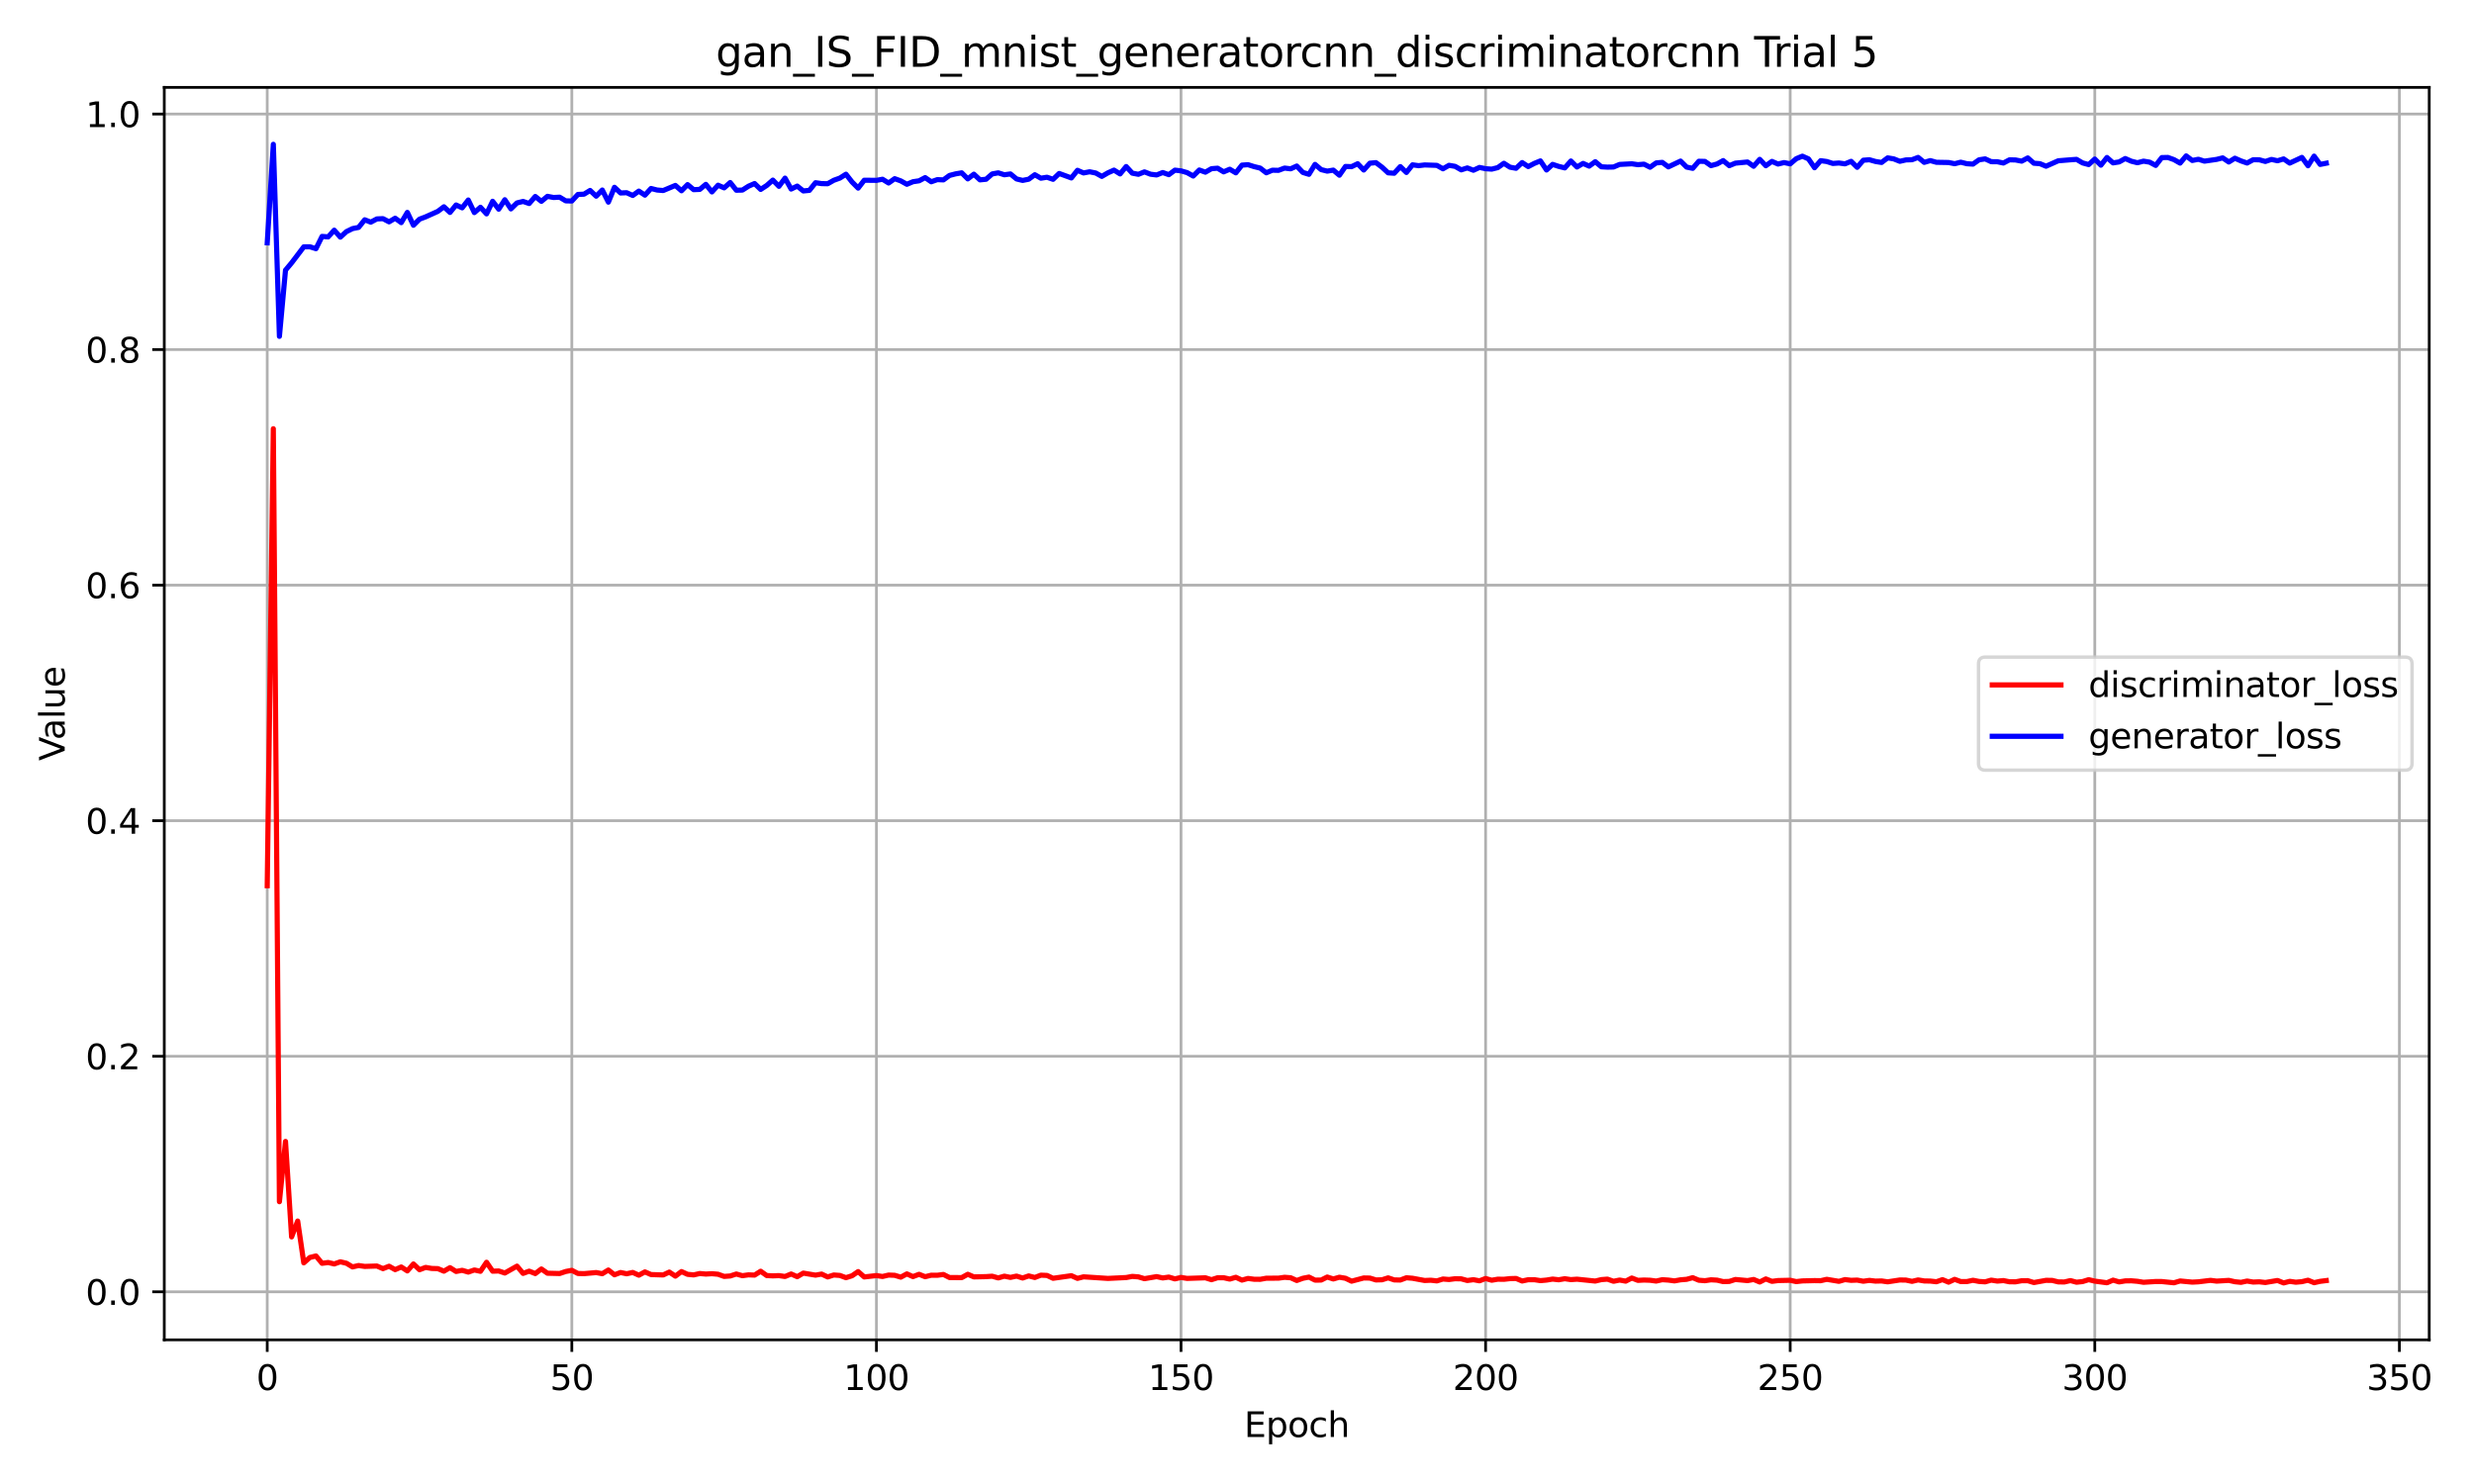 <?xml version="1.0" encoding="utf-8" standalone="no"?>
<!DOCTYPE svg PUBLIC "-//W3C//DTD SVG 1.1//EN"
  "http://www.w3.org/Graphics/SVG/1.1/DTD/svg11.dtd">
<svg xmlns:xlink="http://www.w3.org/1999/xlink" width="720pt" height="432pt" viewBox="0 0 720 432" xmlns="http://www.w3.org/2000/svg" version="1.1">
 <defs>
  <style type="text/css">*{stroke-linejoin: round; stroke-linecap: butt}</style>
 </defs>
 <g id="figure_1">
  <g id="patch_1">
   <path d="M 0 432 
L 720 432 
L 720 0 
L 0 0 
z
" style="fill: #ffffff"/>
  </g>
  <g id="axes_1">
   <g id="patch_2">
    <path d="M 47.81 390.04 
L 706.969 390.04 
L 706.969 25.44 
L 47.81 25.44 
z
" style="fill: #ffffff"/>
   </g>
   <g id="matplotlib.axis_1">
    <g id="xtick_1">
     <g id="line2d_1">
      <path d="M 77.772 390.04 
L 77.772 25.44 
" clip-path="url(#p31a0f3ca06)" style="fill: none; stroke: #b0b0b0; stroke-width: 0.8; stroke-linecap: square"/>
     </g>
     <g id="line2d_2">
      <defs>
       <path id="m094e47e3e1" d="M 0 0 
L 0 3.5 
" style="stroke: #000000; stroke-width: 0.8"/>
      </defs>
      <g>
       <use xlink:href="#m094e47e3e1" x="77.772" y="390.04" style="stroke: #000000; stroke-width: 0.8"/>
      </g>
     </g>
     <g id="text_1">
      <!-- 0 -->
      <g transform="translate(74.591 404.638) scale(0.1 -0.1)">
       <defs>
        <path id="DejaVuSans-30" d="M 2034 4250 
Q 1547 4250 1301 3770 
Q 1056 3291 1056 2328 
Q 1056 1369 1301 889 
Q 1547 409 2034 409 
Q 2525 409 2770 889 
Q 3016 1369 3016 2328 
Q 3016 3291 2770 3770 
Q 2525 4250 2034 4250 
z
M 2034 4750 
Q 2819 4750 3233 4129 
Q 3647 3509 3647 2328 
Q 3647 1150 3233 529 
Q 2819 -91 2034 -91 
Q 1250 -91 836 529 
Q 422 1150 422 2328 
Q 422 3509 836 4129 
Q 1250 4750 2034 4750 
z
" transform="scale(0.016)"/>
       </defs>
       <use xlink:href="#DejaVuSans-30"/>
      </g>
     </g>
    </g>
    <g id="xtick_2">
     <g id="line2d_3">
      <path d="M 166.416 390.04 
L 166.416 25.44 
" clip-path="url(#p31a0f3ca06)" style="fill: none; stroke: #b0b0b0; stroke-width: 0.8; stroke-linecap: square"/>
     </g>
     <g id="line2d_4">
      <g>
       <use xlink:href="#m094e47e3e1" x="166.416" y="390.04" style="stroke: #000000; stroke-width: 0.8"/>
      </g>
     </g>
     <g id="text_2">
      <!-- 50 -->
      <g transform="translate(160.054 404.638) scale(0.1 -0.1)">
       <defs>
        <path id="DejaVuSans-35" d="M 691 4666 
L 3169 4666 
L 3169 4134 
L 1269 4134 
L 1269 2991 
Q 1406 3038 1543 3061 
Q 1681 3084 1819 3084 
Q 2600 3084 3056 2656 
Q 3513 2228 3513 1497 
Q 3513 744 3044 326 
Q 2575 -91 1722 -91 
Q 1428 -91 1123 -41 
Q 819 9 494 109 
L 494 744 
Q 775 591 1075 516 
Q 1375 441 1709 441 
Q 2250 441 2565 725 
Q 2881 1009 2881 1497 
Q 2881 1984 2565 2268 
Q 2250 2553 1709 2553 
Q 1456 2553 1204 2497 
Q 953 2441 691 2322 
L 691 4666 
z
" transform="scale(0.016)"/>
       </defs>
       <use xlink:href="#DejaVuSans-35"/>
       <use xlink:href="#DejaVuSans-30" transform="translate(63.623 0)"/>
      </g>
     </g>
    </g>
    <g id="xtick_3">
     <g id="line2d_5">
      <path d="M 255.06 390.04 
L 255.06 25.44 
" clip-path="url(#p31a0f3ca06)" style="fill: none; stroke: #b0b0b0; stroke-width: 0.8; stroke-linecap: square"/>
     </g>
     <g id="line2d_6">
      <g>
       <use xlink:href="#m094e47e3e1" x="255.06" y="390.04" style="stroke: #000000; stroke-width: 0.8"/>
      </g>
     </g>
     <g id="text_3">
      <!-- 100 -->
      <g transform="translate(245.517 404.638) scale(0.1 -0.1)">
       <defs>
        <path id="DejaVuSans-31" d="M 794 531 
L 1825 531 
L 1825 4091 
L 703 3866 
L 703 4441 
L 1819 4666 
L 2450 4666 
L 2450 531 
L 3481 531 
L 3481 0 
L 794 0 
L 794 531 
z
" transform="scale(0.016)"/>
       </defs>
       <use xlink:href="#DejaVuSans-31"/>
       <use xlink:href="#DejaVuSans-30" transform="translate(63.623 0)"/>
       <use xlink:href="#DejaVuSans-30" transform="translate(127.246 0)"/>
      </g>
     </g>
    </g>
    <g id="xtick_4">
     <g id="line2d_7">
      <path d="M 343.705 390.04 
L 343.705 25.44 
" clip-path="url(#p31a0f3ca06)" style="fill: none; stroke: #b0b0b0; stroke-width: 0.8; stroke-linecap: square"/>
     </g>
     <g id="line2d_8">
      <g>
       <use xlink:href="#m094e47e3e1" x="343.705" y="390.04" style="stroke: #000000; stroke-width: 0.8"/>
      </g>
     </g>
     <g id="text_4">
      <!-- 150 -->
      <g transform="translate(334.161 404.638) scale(0.1 -0.1)">
       <use xlink:href="#DejaVuSans-31"/>
       <use xlink:href="#DejaVuSans-35" transform="translate(63.623 0)"/>
       <use xlink:href="#DejaVuSans-30" transform="translate(127.246 0)"/>
      </g>
     </g>
    </g>
    <g id="xtick_5">
     <g id="line2d_9">
      <path d="M 432.349 390.04 
L 432.349 25.44 
" clip-path="url(#p31a0f3ca06)" style="fill: none; stroke: #b0b0b0; stroke-width: 0.8; stroke-linecap: square"/>
     </g>
     <g id="line2d_10">
      <g>
       <use xlink:href="#m094e47e3e1" x="432.349" y="390.04" style="stroke: #000000; stroke-width: 0.8"/>
      </g>
     </g>
     <g id="text_5">
      <!-- 200 -->
      <g transform="translate(422.805 404.638) scale(0.1 -0.1)">
       <defs>
        <path id="DejaVuSans-32" d="M 1228 531 
L 3431 531 
L 3431 0 
L 469 0 
L 469 531 
Q 828 903 1448 1529 
Q 2069 2156 2228 2338 
Q 2531 2678 2651 2914 
Q 2772 3150 2772 3378 
Q 2772 3750 2511 3984 
Q 2250 4219 1831 4219 
Q 1534 4219 1204 4116 
Q 875 4013 500 3803 
L 500 4441 
Q 881 4594 1212 4672 
Q 1544 4750 1819 4750 
Q 2544 4750 2975 4387 
Q 3406 4025 3406 3419 
Q 3406 3131 3298 2873 
Q 3191 2616 2906 2266 
Q 2828 2175 2409 1742 
Q 1991 1309 1228 531 
z
" transform="scale(0.016)"/>
       </defs>
       <use xlink:href="#DejaVuSans-32"/>
       <use xlink:href="#DejaVuSans-30" transform="translate(63.623 0)"/>
       <use xlink:href="#DejaVuSans-30" transform="translate(127.246 0)"/>
      </g>
     </g>
    </g>
    <g id="xtick_6">
     <g id="line2d_11">
      <path d="M 520.993 390.04 
L 520.993 25.44 
" clip-path="url(#p31a0f3ca06)" style="fill: none; stroke: #b0b0b0; stroke-width: 0.8; stroke-linecap: square"/>
     </g>
     <g id="line2d_12">
      <g>
       <use xlink:href="#m094e47e3e1" x="520.993" y="390.04" style="stroke: #000000; stroke-width: 0.8"/>
      </g>
     </g>
     <g id="text_6">
      <!-- 250 -->
      <g transform="translate(511.449 404.638) scale(0.1 -0.1)">
       <use xlink:href="#DejaVuSans-32"/>
       <use xlink:href="#DejaVuSans-35" transform="translate(63.623 0)"/>
       <use xlink:href="#DejaVuSans-30" transform="translate(127.246 0)"/>
      </g>
     </g>
    </g>
    <g id="xtick_7">
     <g id="line2d_13">
      <path d="M 609.638 390.04 
L 609.638 25.44 
" clip-path="url(#p31a0f3ca06)" style="fill: none; stroke: #b0b0b0; stroke-width: 0.8; stroke-linecap: square"/>
     </g>
     <g id="line2d_14">
      <g>
       <use xlink:href="#m094e47e3e1" x="609.638" y="390.04" style="stroke: #000000; stroke-width: 0.8"/>
      </g>
     </g>
     <g id="text_7">
      <!-- 300 -->
      <g transform="translate(600.094 404.638) scale(0.1 -0.1)">
       <defs>
        <path id="DejaVuSans-33" d="M 2597 2516 
Q 3050 2419 3304 2112 
Q 3559 1806 3559 1356 
Q 3559 666 3084 287 
Q 2609 -91 1734 -91 
Q 1441 -91 1130 -33 
Q 819 25 488 141 
L 488 750 
Q 750 597 1062 519 
Q 1375 441 1716 441 
Q 2309 441 2620 675 
Q 2931 909 2931 1356 
Q 2931 1769 2642 2001 
Q 2353 2234 1838 2234 
L 1294 2234 
L 1294 2753 
L 1863 2753 
Q 2328 2753 2575 2939 
Q 2822 3125 2822 3475 
Q 2822 3834 2567 4026 
Q 2313 4219 1838 4219 
Q 1578 4219 1281 4162 
Q 984 4106 628 3988 
L 628 4550 
Q 988 4650 1302 4700 
Q 1616 4750 1894 4750 
Q 2613 4750 3031 4423 
Q 3450 4097 3450 3541 
Q 3450 3153 3228 2886 
Q 3006 2619 2597 2516 
z
" transform="scale(0.016)"/>
       </defs>
       <use xlink:href="#DejaVuSans-33"/>
       <use xlink:href="#DejaVuSans-30" transform="translate(63.623 0)"/>
       <use xlink:href="#DejaVuSans-30" transform="translate(127.246 0)"/>
      </g>
     </g>
    </g>
    <g id="xtick_8">
     <g id="line2d_15">
      <path d="M 698.282 390.04 
L 698.282 25.44 
" clip-path="url(#p31a0f3ca06)" style="fill: none; stroke: #b0b0b0; stroke-width: 0.8; stroke-linecap: square"/>
     </g>
     <g id="line2d_16">
      <g>
       <use xlink:href="#m094e47e3e1" x="698.282" y="390.04" style="stroke: #000000; stroke-width: 0.8"/>
      </g>
     </g>
     <g id="text_8">
      <!-- 350 -->
      <g transform="translate(688.738 404.638) scale(0.1 -0.1)">
       <use xlink:href="#DejaVuSans-33"/>
       <use xlink:href="#DejaVuSans-35" transform="translate(63.623 0)"/>
       <use xlink:href="#DejaVuSans-30" transform="translate(127.246 0)"/>
      </g>
     </g>
    </g>
    <g id="text_9">
     <!-- Epoch -->
     <g transform="translate(362.079 418.317) scale(0.1 -0.1)">
      <defs>
       <path id="DejaVuSans-45" d="M 628 4666 
L 3578 4666 
L 3578 4134 
L 1259 4134 
L 1259 2753 
L 3481 2753 
L 3481 2222 
L 1259 2222 
L 1259 531 
L 3634 531 
L 3634 0 
L 628 0 
L 628 4666 
z
" transform="scale(0.016)"/>
       <path id="DejaVuSans-70" d="M 1159 525 
L 1159 -1331 
L 581 -1331 
L 581 3500 
L 1159 3500 
L 1159 2969 
Q 1341 3281 1617 3432 
Q 1894 3584 2278 3584 
Q 2916 3584 3314 3078 
Q 3713 2572 3713 1747 
Q 3713 922 3314 415 
Q 2916 -91 2278 -91 
Q 1894 -91 1617 61 
Q 1341 213 1159 525 
z
M 3116 1747 
Q 3116 2381 2855 2742 
Q 2594 3103 2138 3103 
Q 1681 3103 1420 2742 
Q 1159 2381 1159 1747 
Q 1159 1113 1420 752 
Q 1681 391 2138 391 
Q 2594 391 2855 752 
Q 3116 1113 3116 1747 
z
" transform="scale(0.016)"/>
       <path id="DejaVuSans-6f" d="M 1959 3097 
Q 1497 3097 1228 2736 
Q 959 2375 959 1747 
Q 959 1119 1226 758 
Q 1494 397 1959 397 
Q 2419 397 2687 759 
Q 2956 1122 2956 1747 
Q 2956 2369 2687 2733 
Q 2419 3097 1959 3097 
z
M 1959 3584 
Q 2709 3584 3137 3096 
Q 3566 2609 3566 1747 
Q 3566 888 3137 398 
Q 2709 -91 1959 -91 
Q 1206 -91 779 398 
Q 353 888 353 1747 
Q 353 2609 779 3096 
Q 1206 3584 1959 3584 
z
" transform="scale(0.016)"/>
       <path id="DejaVuSans-63" d="M 3122 3366 
L 3122 2828 
Q 2878 2963 2633 3030 
Q 2388 3097 2138 3097 
Q 1578 3097 1268 2742 
Q 959 2388 959 1747 
Q 959 1106 1268 751 
Q 1578 397 2138 397 
Q 2388 397 2633 464 
Q 2878 531 3122 666 
L 3122 134 
Q 2881 22 2623 -34 
Q 2366 -91 2075 -91 
Q 1284 -91 818 406 
Q 353 903 353 1747 
Q 353 2603 823 3093 
Q 1294 3584 2113 3584 
Q 2378 3584 2631 3529 
Q 2884 3475 3122 3366 
z
" transform="scale(0.016)"/>
       <path id="DejaVuSans-68" d="M 3513 2113 
L 3513 0 
L 2938 0 
L 2938 2094 
Q 2938 2591 2744 2837 
Q 2550 3084 2163 3084 
Q 1697 3084 1428 2787 
Q 1159 2491 1159 1978 
L 1159 0 
L 581 0 
L 581 4863 
L 1159 4863 
L 1159 2956 
Q 1366 3272 1645 3428 
Q 1925 3584 2291 3584 
Q 2894 3584 3203 3211 
Q 3513 2838 3513 2113 
z
" transform="scale(0.016)"/>
      </defs>
      <use xlink:href="#DejaVuSans-45"/>
      <use xlink:href="#DejaVuSans-70" transform="translate(63.184 0)"/>
      <use xlink:href="#DejaVuSans-6f" transform="translate(126.66 0)"/>
      <use xlink:href="#DejaVuSans-63" transform="translate(187.842 0)"/>
      <use xlink:href="#DejaVuSans-68" transform="translate(242.822 0)"/>
     </g>
    </g>
   </g>
   <g id="matplotlib.axis_2">
    <g id="ytick_1">
     <g id="line2d_17">
      <path d="M 47.81 376.052 
L 706.969 376.052 
" clip-path="url(#p31a0f3ca06)" style="fill: none; stroke: #b0b0b0; stroke-width: 0.8; stroke-linecap: square"/>
     </g>
     <g id="line2d_18">
      <defs>
       <path id="m46b7fcdeb3" d="M 0 0 
L -3.5 0 
" style="stroke: #000000; stroke-width: 0.8"/>
      </defs>
      <g>
       <use xlink:href="#m46b7fcdeb3" x="47.81" y="376.052" style="stroke: #000000; stroke-width: 0.8"/>
      </g>
     </g>
     <g id="text_10">
      <!-- 0.0 -->
      <g transform="translate(24.907 379.851) scale(0.1 -0.1)">
       <defs>
        <path id="DejaVuSans-2e" d="M 684 794 
L 1344 794 
L 1344 0 
L 684 0 
L 684 794 
z
" transform="scale(0.016)"/>
       </defs>
       <use xlink:href="#DejaVuSans-30"/>
       <use xlink:href="#DejaVuSans-2e" transform="translate(63.623 0)"/>
       <use xlink:href="#DejaVuSans-30" transform="translate(95.41 0)"/>
      </g>
     </g>
    </g>
    <g id="ytick_2">
     <g id="line2d_19">
      <path d="M 47.81 307.48 
L 706.969 307.48 
" clip-path="url(#p31a0f3ca06)" style="fill: none; stroke: #b0b0b0; stroke-width: 0.8; stroke-linecap: square"/>
     </g>
     <g id="line2d_20">
      <g>
       <use xlink:href="#m46b7fcdeb3" x="47.81" y="307.48" style="stroke: #000000; stroke-width: 0.8"/>
      </g>
     </g>
     <g id="text_11">
      <!-- 0.2 -->
      <g transform="translate(24.907 311.279) scale(0.1 -0.1)">
       <use xlink:href="#DejaVuSans-30"/>
       <use xlink:href="#DejaVuSans-2e" transform="translate(63.623 0)"/>
       <use xlink:href="#DejaVuSans-32" transform="translate(95.41 0)"/>
      </g>
     </g>
    </g>
    <g id="ytick_3">
     <g id="line2d_21">
      <path d="M 47.81 238.908 
L 706.969 238.908 
" clip-path="url(#p31a0f3ca06)" style="fill: none; stroke: #b0b0b0; stroke-width: 0.8; stroke-linecap: square"/>
     </g>
     <g id="line2d_22">
      <g>
       <use xlink:href="#m46b7fcdeb3" x="47.81" y="238.908" style="stroke: #000000; stroke-width: 0.8"/>
      </g>
     </g>
     <g id="text_12">
      <!-- 0.4 -->
      <g transform="translate(24.907 242.707) scale(0.1 -0.1)">
       <defs>
        <path id="DejaVuSans-34" d="M 2419 4116 
L 825 1625 
L 2419 1625 
L 2419 4116 
z
M 2253 4666 
L 3047 4666 
L 3047 1625 
L 3713 1625 
L 3713 1100 
L 3047 1100 
L 3047 0 
L 2419 0 
L 2419 1100 
L 313 1100 
L 313 1709 
L 2253 4666 
z
" transform="scale(0.016)"/>
       </defs>
       <use xlink:href="#DejaVuSans-30"/>
       <use xlink:href="#DejaVuSans-2e" transform="translate(63.623 0)"/>
       <use xlink:href="#DejaVuSans-34" transform="translate(95.41 0)"/>
      </g>
     </g>
    </g>
    <g id="ytick_4">
     <g id="line2d_23">
      <path d="M 47.81 170.336 
L 706.969 170.336 
" clip-path="url(#p31a0f3ca06)" style="fill: none; stroke: #b0b0b0; stroke-width: 0.8; stroke-linecap: square"/>
     </g>
     <g id="line2d_24">
      <g>
       <use xlink:href="#m46b7fcdeb3" x="47.81" y="170.336" style="stroke: #000000; stroke-width: 0.8"/>
      </g>
     </g>
     <g id="text_13">
      <!-- 0.6 -->
      <g transform="translate(24.907 174.135) scale(0.1 -0.1)">
       <defs>
        <path id="DejaVuSans-36" d="M 2113 2584 
Q 1688 2584 1439 2293 
Q 1191 2003 1191 1497 
Q 1191 994 1439 701 
Q 1688 409 2113 409 
Q 2538 409 2786 701 
Q 3034 994 3034 1497 
Q 3034 2003 2786 2293 
Q 2538 2584 2113 2584 
z
M 3366 4563 
L 3366 3988 
Q 3128 4100 2886 4159 
Q 2644 4219 2406 4219 
Q 1781 4219 1451 3797 
Q 1122 3375 1075 2522 
Q 1259 2794 1537 2939 
Q 1816 3084 2150 3084 
Q 2853 3084 3261 2657 
Q 3669 2231 3669 1497 
Q 3669 778 3244 343 
Q 2819 -91 2113 -91 
Q 1303 -91 875 529 
Q 447 1150 447 2328 
Q 447 3434 972 4092 
Q 1497 4750 2381 4750 
Q 2619 4750 2861 4703 
Q 3103 4656 3366 4563 
z
" transform="scale(0.016)"/>
       </defs>
       <use xlink:href="#DejaVuSans-30"/>
       <use xlink:href="#DejaVuSans-2e" transform="translate(63.623 0)"/>
       <use xlink:href="#DejaVuSans-36" transform="translate(95.41 0)"/>
      </g>
     </g>
    </g>
    <g id="ytick_5">
     <g id="line2d_25">
      <path d="M 47.81 101.764 
L 706.969 101.764 
" clip-path="url(#p31a0f3ca06)" style="fill: none; stroke: #b0b0b0; stroke-width: 0.8; stroke-linecap: square"/>
     </g>
     <g id="line2d_26">
      <g>
       <use xlink:href="#m46b7fcdeb3" x="47.81" y="101.764" style="stroke: #000000; stroke-width: 0.8"/>
      </g>
     </g>
     <g id="text_14">
      <!-- 0.8 -->
      <g transform="translate(24.907 105.563) scale(0.1 -0.1)">
       <defs>
        <path id="DejaVuSans-38" d="M 2034 2216 
Q 1584 2216 1326 1975 
Q 1069 1734 1069 1313 
Q 1069 891 1326 650 
Q 1584 409 2034 409 
Q 2484 409 2743 651 
Q 3003 894 3003 1313 
Q 3003 1734 2745 1975 
Q 2488 2216 2034 2216 
z
M 1403 2484 
Q 997 2584 770 2862 
Q 544 3141 544 3541 
Q 544 4100 942 4425 
Q 1341 4750 2034 4750 
Q 2731 4750 3128 4425 
Q 3525 4100 3525 3541 
Q 3525 3141 3298 2862 
Q 3072 2584 2669 2484 
Q 3125 2378 3379 2068 
Q 3634 1759 3634 1313 
Q 3634 634 3220 271 
Q 2806 -91 2034 -91 
Q 1263 -91 848 271 
Q 434 634 434 1313 
Q 434 1759 690 2068 
Q 947 2378 1403 2484 
z
M 1172 3481 
Q 1172 3119 1398 2916 
Q 1625 2713 2034 2713 
Q 2441 2713 2670 2916 
Q 2900 3119 2900 3481 
Q 2900 3844 2670 4047 
Q 2441 4250 2034 4250 
Q 1625 4250 1398 4047 
Q 1172 3844 1172 3481 
z
" transform="scale(0.016)"/>
       </defs>
       <use xlink:href="#DejaVuSans-30"/>
       <use xlink:href="#DejaVuSans-2e" transform="translate(63.623 0)"/>
       <use xlink:href="#DejaVuSans-38" transform="translate(95.41 0)"/>
      </g>
     </g>
    </g>
    <g id="ytick_6">
     <g id="line2d_27">
      <path d="M 47.81 33.192 
L 706.969 33.192 
" clip-path="url(#p31a0f3ca06)" style="fill: none; stroke: #b0b0b0; stroke-width: 0.8; stroke-linecap: square"/>
     </g>
     <g id="line2d_28">
      <g>
       <use xlink:href="#m46b7fcdeb3" x="47.81" y="33.192" style="stroke: #000000; stroke-width: 0.8"/>
      </g>
     </g>
     <g id="text_15">
      <!-- 1.0 -->
      <g transform="translate(24.907 36.991) scale(0.1 -0.1)">
       <use xlink:href="#DejaVuSans-31"/>
       <use xlink:href="#DejaVuSans-2e" transform="translate(63.623 0)"/>
       <use xlink:href="#DejaVuSans-30" transform="translate(95.41 0)"/>
      </g>
     </g>
    </g>
    <g id="text_16">
     <!-- Value -->
     <g transform="translate(18.827 221.471) rotate(-90) scale(0.1 -0.1)">
      <defs>
       <path id="DejaVuSans-56" d="M 1831 0 
L 50 4666 
L 709 4666 
L 2188 738 
L 3669 4666 
L 4325 4666 
L 2547 0 
L 1831 0 
z
" transform="scale(0.016)"/>
       <path id="DejaVuSans-61" d="M 2194 1759 
Q 1497 1759 1228 1600 
Q 959 1441 959 1056 
Q 959 750 1161 570 
Q 1363 391 1709 391 
Q 2188 391 2477 730 
Q 2766 1069 2766 1631 
L 2766 1759 
L 2194 1759 
z
M 3341 1997 
L 3341 0 
L 2766 0 
L 2766 531 
Q 2569 213 2275 61 
Q 1981 -91 1556 -91 
Q 1019 -91 701 211 
Q 384 513 384 1019 
Q 384 1609 779 1909 
Q 1175 2209 1959 2209 
L 2766 2209 
L 2766 2266 
Q 2766 2663 2505 2880 
Q 2244 3097 1772 3097 
Q 1472 3097 1187 3025 
Q 903 2953 641 2809 
L 641 3341 
Q 956 3463 1253 3523 
Q 1550 3584 1831 3584 
Q 2591 3584 2966 3190 
Q 3341 2797 3341 1997 
z
" transform="scale(0.016)"/>
       <path id="DejaVuSans-6c" d="M 603 4863 
L 1178 4863 
L 1178 0 
L 603 0 
L 603 4863 
z
" transform="scale(0.016)"/>
       <path id="DejaVuSans-75" d="M 544 1381 
L 544 3500 
L 1119 3500 
L 1119 1403 
Q 1119 906 1312 657 
Q 1506 409 1894 409 
Q 2359 409 2629 706 
Q 2900 1003 2900 1516 
L 2900 3500 
L 3475 3500 
L 3475 0 
L 2900 0 
L 2900 538 
Q 2691 219 2414 64 
Q 2138 -91 1772 -91 
Q 1169 -91 856 284 
Q 544 659 544 1381 
z
M 1991 3584 
L 1991 3584 
z
" transform="scale(0.016)"/>
       <path id="DejaVuSans-65" d="M 3597 1894 
L 3597 1613 
L 953 1613 
Q 991 1019 1311 708 
Q 1631 397 2203 397 
Q 2534 397 2845 478 
Q 3156 559 3463 722 
L 3463 178 
Q 3153 47 2828 -22 
Q 2503 -91 2169 -91 
Q 1331 -91 842 396 
Q 353 884 353 1716 
Q 353 2575 817 3079 
Q 1281 3584 2069 3584 
Q 2775 3584 3186 3129 
Q 3597 2675 3597 1894 
z
M 3022 2063 
Q 3016 2534 2758 2815 
Q 2500 3097 2075 3097 
Q 1594 3097 1305 2825 
Q 1016 2553 972 2059 
L 3022 2063 
z
" transform="scale(0.016)"/>
      </defs>
      <use xlink:href="#DejaVuSans-56"/>
      <use xlink:href="#DejaVuSans-61" transform="translate(60.658 0)"/>
      <use xlink:href="#DejaVuSans-6c" transform="translate(121.938 0)"/>
      <use xlink:href="#DejaVuSans-75" transform="translate(149.721 0)"/>
      <use xlink:href="#DejaVuSans-65" transform="translate(213.1 0)"/>
     </g>
    </g>
   </g>
   <g id="line2d_29">
    <path d="M 77.772 257.832 
L 79.545 124.806 
L 81.318 349.82 
L 83.09 332.278 
L 84.863 360.067 
L 86.636 355.451 
L 88.409 367.617 
L 90.182 366.053 
L 91.955 365.62 
L 93.728 367.755 
L 95.501 367.523 
L 97.274 367.938 
L 99.046 367.319 
L 100.819 367.737 
L 102.592 368.805 
L 104.365 368.403 
L 106.138 368.661 
L 109.684 368.546 
L 111.457 369.309 
L 113.229 368.609 
L 115.002 369.598 
L 116.775 368.825 
L 118.548 369.97 
L 120.321 367.947 
L 122.094 369.627 
L 123.867 368.948 
L 125.64 369.255 
L 127.413 369.305 
L 129.185 370.042 
L 130.958 369.023 
L 132.731 370.128 
L 134.504 369.797 
L 136.277 370.311 
L 138.05 369.697 
L 139.823 370.085 
L 141.596 367.458 
L 143.369 370.052 
L 145.141 369.987 
L 146.914 370.583 
L 150.46 368.58 
L 152.233 370.69 
L 154.006 370.04 
L 155.779 370.747 
L 157.552 369.405 
L 159.325 370.642 
L 162.87 370.731 
L 164.643 370.139 
L 166.416 369.801 
L 168.189 370.717 
L 169.962 370.764 
L 173.508 370.449 
L 175.28 370.781 
L 177.053 369.71 
L 178.826 371.095 
L 180.599 370.435 
L 182.372 370.8 
L 184.145 370.416 
L 185.918 371.213 
L 187.691 370.255 
L 189.464 371.029 
L 193.009 371.144 
L 194.782 370.311 
L 196.555 371.49 
L 198.328 370.163 
L 200.101 370.967 
L 201.874 371.128 
L 203.647 370.732 
L 205.42 370.884 
L 207.192 370.781 
L 208.965 370.938 
L 210.738 371.572 
L 212.511 371.445 
L 214.284 370.871 
L 216.057 371.361 
L 217.83 371.117 
L 219.603 371.189 
L 221.376 370.069 
L 223.148 371.324 
L 224.921 371.406 
L 226.694 371.339 
L 228.467 371.595 
L 230.24 370.864 
L 232.013 371.65 
L 233.786 370.613 
L 237.331 371.199 
L 239.104 370.892 
L 240.877 371.723 
L 242.65 371.159 
L 244.423 371.287 
L 246.196 371.94 
L 247.969 371.38 
L 249.742 370.165 
L 251.515 371.727 
L 255.06 371.326 
L 256.833 371.592 
L 258.606 371.179 
L 260.379 371.248 
L 262.152 371.788 
L 263.925 370.837 
L 265.698 371.627 
L 267.471 370.957 
L 269.243 371.657 
L 271.016 371.223 
L 272.789 371.237 
L 274.562 371.003 
L 276.335 371.903 
L 279.881 371.921 
L 281.654 370.951 
L 283.427 371.71 
L 286.972 371.634 
L 288.745 371.512 
L 290.518 372.009 
L 292.291 371.502 
L 294.064 371.857 
L 295.837 371.48 
L 297.61 372.034 
L 299.382 371.425 
L 301.155 371.883 
L 302.928 371.213 
L 304.701 371.286 
L 306.474 372.116 
L 311.793 371.361 
L 313.566 372.144 
L 315.338 371.69 
L 322.43 372.154 
L 327.749 371.9 
L 329.522 371.567 
L 331.294 371.705 
L 333.067 372.231 
L 336.613 371.628 
L 338.386 372.017 
L 340.159 371.766 
L 341.932 372.289 
L 343.705 371.874 
L 345.478 372.152 
L 350.796 371.974 
L 352.569 372.526 
L 354.342 371.962 
L 356.115 371.953 
L 357.888 372.349 
L 359.661 371.827 
L 361.434 372.644 
L 363.206 372.164 
L 364.979 372.397 
L 366.752 372.415 
L 368.525 372.097 
L 372.071 372.079 
L 373.844 371.83 
L 375.617 371.963 
L 377.389 372.759 
L 379.162 372.119 
L 380.935 371.767 
L 382.708 372.647 
L 384.481 372.638 
L 386.254 371.753 
L 388.027 372.311 
L 389.8 371.81 
L 391.573 372.11 
L 393.345 372.959 
L 396.891 372.024 
L 398.664 372.057 
L 400.437 372.598 
L 402.21 372.549 
L 403.983 371.99 
L 405.756 372.587 
L 407.529 372.626 
L 409.301 371.961 
L 411.074 372.107 
L 414.62 372.759 
L 416.393 372.682 
L 418.166 372.878 
L 419.939 372.329 
L 421.712 372.472 
L 423.485 372.243 
L 425.257 372.28 
L 427.03 372.764 
L 428.803 372.524 
L 430.576 372.853 
L 432.349 372.178 
L 434.122 372.684 
L 435.895 372.383 
L 437.668 372.412 
L 439.44 372.218 
L 441.213 372.166 
L 442.986 372.908 
L 444.759 372.532 
L 446.532 372.529 
L 448.305 372.797 
L 450.078 372.639 
L 451.851 372.35 
L 453.624 372.547 
L 455.396 372.241 
L 457.169 372.503 
L 458.942 372.379 
L 464.261 372.923 
L 466.034 372.503 
L 467.807 372.366 
L 469.58 372.987 
L 471.352 372.632 
L 473.125 372.95 
L 474.898 372.042 
L 476.671 372.723 
L 478.444 372.627 
L 480.217 372.688 
L 481.99 372.924 
L 483.763 372.526 
L 485.536 372.64 
L 487.308 372.876 
L 489.081 372.558 
L 490.854 372.418 
L 492.627 371.939 
L 494.4 372.681 
L 496.173 372.82 
L 497.946 372.558 
L 499.719 372.658 
L 501.491 373.082 
L 503.264 373.031 
L 505.037 372.463 
L 508.583 372.789 
L 510.356 372.462 
L 512.129 373.199 
L 513.902 372.301 
L 515.675 373.009 
L 517.447 372.778 
L 520.993 372.699 
L 522.766 373.082 
L 524.539 372.879 
L 528.085 372.794 
L 529.858 372.82 
L 531.631 372.418 
L 535.176 373.004 
L 536.949 372.497 
L 538.722 372.713 
L 540.495 372.644 
L 542.268 372.973 
L 544.041 372.731 
L 545.814 372.937 
L 547.587 372.892 
L 549.359 373.148 
L 552.905 372.612 
L 554.678 372.64 
L 556.451 373.011 
L 558.224 372.594 
L 559.997 372.893 
L 561.77 372.924 
L 563.542 373.127 
L 565.315 372.511 
L 567.088 373.246 
L 568.861 372.425 
L 570.634 373.073 
L 572.407 373.072 
L 574.18 372.695 
L 575.953 373.036 
L 577.726 373.149 
L 579.498 372.654 
L 581.271 372.935 
L 583.044 372.785 
L 584.817 373.136 
L 586.59 373.145 
L 588.363 372.825 
L 590.136 372.816 
L 591.909 373.355 
L 595.454 372.714 
L 597.227 372.735 
L 599 373.164 
L 600.773 373.192 
L 602.546 372.786 
L 604.319 373.259 
L 606.092 373.07 
L 607.865 372.518 
L 609.638 372.945 
L 613.183 373.419 
L 614.956 372.655 
L 616.729 373.173 
L 618.502 372.876 
L 620.275 372.848 
L 622.048 372.993 
L 623.821 373.282 
L 627.366 373.054 
L 629.139 373.067 
L 632.685 373.422 
L 634.458 372.9 
L 638.004 373.236 
L 639.777 373.146 
L 643.322 372.719 
L 645.095 372.942 
L 648.641 372.728 
L 650.414 373.12 
L 652.187 373.296 
L 653.96 372.922 
L 655.733 373.214 
L 657.505 373.144 
L 659.278 373.343 
L 662.824 372.754 
L 664.597 373.467 
L 666.37 373.009 
L 668.143 373.258 
L 669.916 373.096 
L 671.689 372.678 
L 673.461 373.399 
L 675.234 373.004 
L 677.007 372.782 
L 677.007 372.782 
" clip-path="url(#p31a0f3ca06)" style="fill: none; stroke: #ff0000; stroke-width: 1.5; stroke-linecap: square"/>
   </g>
   <g id="line2d_30">
    <path d="M 77.772 70.685 
L 79.545 42.013 
L 81.318 97.912 
L 83.09 78.643 
L 84.863 76.524 
L 88.409 71.858 
L 90.182 71.843 
L 91.955 72.39 
L 93.728 68.819 
L 95.501 68.959 
L 97.274 67.007 
L 99.046 69.03 
L 100.819 67.425 
L 102.592 66.554 
L 104.365 66.195 
L 106.138 63.981 
L 107.911 64.668 
L 109.684 63.728 
L 111.457 63.653 
L 113.229 64.578 
L 115.002 63.522 
L 116.775 64.807 
L 118.548 61.835 
L 120.321 65.57 
L 122.094 63.802 
L 123.867 63.13 
L 127.413 61.535 
L 129.185 60.195 
L 130.958 61.841 
L 132.731 59.672 
L 134.504 60.5 
L 136.277 58.223 
L 138.05 61.883 
L 139.823 60.337 
L 141.596 62.257 
L 143.369 58.596 
L 145.141 60.894 
L 146.914 58.144 
L 148.687 60.807 
L 150.46 59.068 
L 152.233 58.638 
L 154.006 59.243 
L 155.779 57.197 
L 157.552 58.61 
L 159.325 57.156 
L 161.097 57.489 
L 162.87 57.403 
L 164.643 58.469 
L 166.416 58.511 
L 168.189 56.606 
L 169.962 56.526 
L 171.735 55.44 
L 173.508 57.11 
L 175.28 55.318 
L 177.053 58.845 
L 178.826 54.531 
L 180.599 56.177 
L 182.372 56.098 
L 184.145 56.901 
L 185.918 55.631 
L 187.691 56.81 
L 189.464 54.868 
L 191.236 55.32 
L 193.009 55.466 
L 196.555 53.979 
L 198.328 55.535 
L 200.101 53.742 
L 201.874 55.21 
L 203.647 55.135 
L 205.42 53.672 
L 207.192 55.868 
L 208.965 53.913 
L 210.738 54.685 
L 212.511 53.132 
L 214.284 55.372 
L 216.057 55.337 
L 217.83 54.206 
L 219.603 53.428 
L 221.376 55.142 
L 223.148 53.985 
L 224.921 52.43 
L 226.694 54.24 
L 228.467 51.852 
L 230.24 55.034 
L 232.013 54.173 
L 233.786 55.586 
L 235.559 55.413 
L 237.331 53.193 
L 239.104 53.447 
L 240.877 53.486 
L 242.65 52.481 
L 244.423 51.842 
L 246.196 50.714 
L 247.969 52.981 
L 249.742 54.76 
L 251.515 52.465 
L 255.06 52.504 
L 256.833 52.18 
L 258.606 53.27 
L 260.379 52.013 
L 262.152 52.661 
L 263.925 53.646 
L 265.698 52.899 
L 267.471 52.636 
L 269.243 51.702 
L 271.016 52.91 
L 272.789 52.291 
L 274.562 52.366 
L 276.335 51.073 
L 278.108 50.612 
L 279.881 50.312 
L 281.654 52.072 
L 283.427 50.704 
L 285.199 52.356 
L 286.972 52.183 
L 288.745 50.635 
L 290.518 50.314 
L 292.291 50.878 
L 294.064 50.634 
L 295.837 52.091 
L 297.61 52.521 
L 299.382 52.169 
L 301.155 50.863 
L 302.928 51.877 
L 304.701 51.593 
L 306.474 52.2 
L 308.247 50.501 
L 311.793 51.798 
L 313.566 49.58 
L 315.338 50.343 
L 317.111 50.007 
L 318.884 50.361 
L 320.657 51.351 
L 322.43 50.316 
L 324.203 49.523 
L 325.976 50.625 
L 327.749 48.482 
L 329.522 50.407 
L 331.294 50.742 
L 333.067 50.032 
L 334.84 50.716 
L 336.613 50.93 
L 338.386 50.223 
L 340.159 50.845 
L 341.932 49.53 
L 343.705 49.741 
L 345.478 50.25 
L 347.25 51.242 
L 349.023 49.487 
L 350.796 50.123 
L 352.569 49.111 
L 354.342 48.964 
L 356.115 50.029 
L 357.888 49.267 
L 359.661 50.31 
L 361.434 48.07 
L 363.206 47.942 
L 364.979 48.502 
L 366.752 48.933 
L 368.525 50.299 
L 370.298 49.548 
L 372.071 49.592 
L 373.844 48.929 
L 375.617 49.147 
L 377.389 48.333 
L 379.162 50.196 
L 380.935 50.743 
L 382.708 47.857 
L 384.481 49.373 
L 386.254 49.817 
L 388.027 49.523 
L 389.8 51.005 
L 391.573 48.456 
L 393.345 48.515 
L 395.118 47.662 
L 396.891 49.49 
L 398.664 47.509 
L 400.437 47.343 
L 402.21 48.677 
L 403.983 50.31 
L 405.756 50.429 
L 407.529 48.499 
L 409.301 50.202 
L 411.074 47.984 
L 412.847 48.229 
L 414.62 48.018 
L 418.166 48.14 
L 419.939 49.135 
L 421.712 48.125 
L 423.485 48.432 
L 425.257 49.446 
L 427.03 48.882 
L 428.803 49.561 
L 430.576 48.744 
L 432.349 49.11 
L 434.122 49.237 
L 435.895 48.794 
L 437.668 47.531 
L 439.44 48.665 
L 441.213 48.989 
L 442.986 47.327 
L 444.759 48.494 
L 446.532 47.564 
L 448.305 46.837 
L 450.078 49.481 
L 451.851 47.852 
L 453.624 48.437 
L 455.396 48.875 
L 457.169 46.871 
L 458.942 48.614 
L 460.715 47.573 
L 462.488 48.359 
L 464.261 47.068 
L 466.034 48.552 
L 467.807 48.649 
L 469.58 48.616 
L 471.352 47.867 
L 474.898 47.683 
L 476.671 47.937 
L 478.444 47.786 
L 480.217 48.684 
L 481.99 47.423 
L 483.763 47.27 
L 485.536 48.577 
L 489.081 46.892 
L 490.854 48.643 
L 492.627 49.006 
L 494.4 46.95 
L 496.173 46.988 
L 497.946 48.221 
L 499.719 47.728 
L 501.491 46.75 
L 503.264 48.226 
L 505.037 47.495 
L 508.583 47.159 
L 510.356 48.399 
L 512.129 46.39 
L 513.902 48.246 
L 515.675 46.984 
L 517.447 47.753 
L 519.22 47.326 
L 520.993 47.691 
L 522.766 46.194 
L 524.539 45.467 
L 526.312 46.248 
L 528.085 48.825 
L 529.858 46.776 
L 531.631 47.017 
L 533.403 47.585 
L 535.176 47.453 
L 536.949 47.698 
L 538.722 46.967 
L 540.495 48.708 
L 542.268 46.644 
L 544.041 46.503 
L 545.814 47.006 
L 547.587 47.295 
L 549.359 45.957 
L 551.132 46.257 
L 552.905 46.956 
L 554.678 46.555 
L 556.451 46.497 
L 558.224 45.824 
L 559.997 47.263 
L 561.77 46.753 
L 563.542 47.244 
L 567.088 47.31 
L 568.861 47.659 
L 570.634 47.219 
L 572.407 47.658 
L 574.18 47.775 
L 575.953 46.525 
L 577.726 46.251 
L 579.498 47.065 
L 581.271 47.082 
L 583.044 47.459 
L 584.817 46.522 
L 586.59 46.572 
L 588.363 46.914 
L 590.136 45.974 
L 591.909 47.517 
L 593.682 47.652 
L 595.454 48.388 
L 599 46.808 
L 602.546 46.518 
L 604.319 46.392 
L 606.092 47.429 
L 607.865 47.91 
L 609.638 46.3 
L 611.41 48.084 
L 613.183 45.85 
L 614.956 47.416 
L 616.729 47.135 
L 618.502 46.149 
L 620.275 46.933 
L 622.048 47.377 
L 623.821 46.914 
L 625.593 47.205 
L 627.366 48.156 
L 629.139 45.879 
L 630.912 45.836 
L 632.685 46.473 
L 634.458 47.482 
L 636.231 45.38 
L 638.004 46.715 
L 639.777 46.365 
L 641.549 46.913 
L 645.095 46.401 
L 646.868 45.963 
L 648.641 47.157 
L 650.414 46.061 
L 652.187 46.843 
L 653.96 47.457 
L 655.733 46.5 
L 657.505 46.517 
L 659.278 47.001 
L 661.051 46.41 
L 662.824 46.802 
L 664.597 46.26 
L 666.37 47.479 
L 669.916 45.822 
L 671.689 48.254 
L 673.461 45.455 
L 675.234 47.867 
L 677.007 47.513 
L 677.007 47.513 
" clip-path="url(#p31a0f3ca06)" style="fill: none; stroke: #0000ff; stroke-width: 1.5; stroke-linecap: square"/>
   </g>
   <g id="patch_3">
    <path d="M 47.81 390.04 
L 47.81 25.44 
" style="fill: none; stroke: #000000; stroke-width: 0.8; stroke-linejoin: miter; stroke-linecap: square"/>
   </g>
   <g id="patch_4">
    <path d="M 706.969 390.04 
L 706.969 25.44 
" style="fill: none; stroke: #000000; stroke-width: 0.8; stroke-linejoin: miter; stroke-linecap: square"/>
   </g>
   <g id="patch_5">
    <path d="M 47.81 390.04 
L 706.969 390.04 
" style="fill: none; stroke: #000000; stroke-width: 0.8; stroke-linejoin: miter; stroke-linecap: square"/>
   </g>
   <g id="patch_6">
    <path d="M 47.81 25.44 
L 706.969 25.44 
" style="fill: none; stroke: #000000; stroke-width: 0.8; stroke-linejoin: miter; stroke-linecap: square"/>
   </g>
   <g id="text_17">
    <!-- gan_IS_FID_mnist_generatorcnn_discriminatorcnn Trial 5 -->
    <g transform="translate(208.32 19.44) scale(0.12 -0.12)">
     <defs>
      <path id="DejaVuSans-67" d="M 2906 1791 
Q 2906 2416 2648 2759 
Q 2391 3103 1925 3103 
Q 1463 3103 1205 2759 
Q 947 2416 947 1791 
Q 947 1169 1205 825 
Q 1463 481 1925 481 
Q 2391 481 2648 825 
Q 2906 1169 2906 1791 
z
M 3481 434 
Q 3481 -459 3084 -895 
Q 2688 -1331 1869 -1331 
Q 1566 -1331 1297 -1286 
Q 1028 -1241 775 -1147 
L 775 -588 
Q 1028 -725 1275 -790 
Q 1522 -856 1778 -856 
Q 2344 -856 2625 -561 
Q 2906 -266 2906 331 
L 2906 616 
Q 2728 306 2450 153 
Q 2172 0 1784 0 
Q 1141 0 747 490 
Q 353 981 353 1791 
Q 353 2603 747 3093 
Q 1141 3584 1784 3584 
Q 2172 3584 2450 3431 
Q 2728 3278 2906 2969 
L 2906 3500 
L 3481 3500 
L 3481 434 
z
" transform="scale(0.016)"/>
      <path id="DejaVuSans-6e" d="M 3513 2113 
L 3513 0 
L 2938 0 
L 2938 2094 
Q 2938 2591 2744 2837 
Q 2550 3084 2163 3084 
Q 1697 3084 1428 2787 
Q 1159 2491 1159 1978 
L 1159 0 
L 581 0 
L 581 3500 
L 1159 3500 
L 1159 2956 
Q 1366 3272 1645 3428 
Q 1925 3584 2291 3584 
Q 2894 3584 3203 3211 
Q 3513 2838 3513 2113 
z
" transform="scale(0.016)"/>
      <path id="DejaVuSans-5f" d="M 3263 -1063 
L 3263 -1509 
L -63 -1509 
L -63 -1063 
L 3263 -1063 
z
" transform="scale(0.016)"/>
      <path id="DejaVuSans-49" d="M 628 4666 
L 1259 4666 
L 1259 0 
L 628 0 
L 628 4666 
z
" transform="scale(0.016)"/>
      <path id="DejaVuSans-53" d="M 3425 4513 
L 3425 3897 
Q 3066 4069 2747 4153 
Q 2428 4238 2131 4238 
Q 1616 4238 1336 4038 
Q 1056 3838 1056 3469 
Q 1056 3159 1242 3001 
Q 1428 2844 1947 2747 
L 2328 2669 
Q 3034 2534 3370 2195 
Q 3706 1856 3706 1288 
Q 3706 609 3251 259 
Q 2797 -91 1919 -91 
Q 1588 -91 1214 -16 
Q 841 59 441 206 
L 441 856 
Q 825 641 1194 531 
Q 1563 422 1919 422 
Q 2459 422 2753 634 
Q 3047 847 3047 1241 
Q 3047 1584 2836 1778 
Q 2625 1972 2144 2069 
L 1759 2144 
Q 1053 2284 737 2584 
Q 422 2884 422 3419 
Q 422 4038 858 4394 
Q 1294 4750 2059 4750 
Q 2388 4750 2728 4690 
Q 3069 4631 3425 4513 
z
" transform="scale(0.016)"/>
      <path id="DejaVuSans-46" d="M 628 4666 
L 3309 4666 
L 3309 4134 
L 1259 4134 
L 1259 2759 
L 3109 2759 
L 3109 2228 
L 1259 2228 
L 1259 0 
L 628 0 
L 628 4666 
z
" transform="scale(0.016)"/>
      <path id="DejaVuSans-44" d="M 1259 4147 
L 1259 519 
L 2022 519 
Q 2988 519 3436 956 
Q 3884 1394 3884 2338 
Q 3884 3275 3436 3711 
Q 2988 4147 2022 4147 
L 1259 4147 
z
M 628 4666 
L 1925 4666 
Q 3281 4666 3915 4102 
Q 4550 3538 4550 2338 
Q 4550 1131 3912 565 
Q 3275 0 1925 0 
L 628 0 
L 628 4666 
z
" transform="scale(0.016)"/>
      <path id="DejaVuSans-6d" d="M 3328 2828 
Q 3544 3216 3844 3400 
Q 4144 3584 4550 3584 
Q 5097 3584 5394 3201 
Q 5691 2819 5691 2113 
L 5691 0 
L 5113 0 
L 5113 2094 
Q 5113 2597 4934 2840 
Q 4756 3084 4391 3084 
Q 3944 3084 3684 2787 
Q 3425 2491 3425 1978 
L 3425 0 
L 2847 0 
L 2847 2094 
Q 2847 2600 2669 2842 
Q 2491 3084 2119 3084 
Q 1678 3084 1418 2786 
Q 1159 2488 1159 1978 
L 1159 0 
L 581 0 
L 581 3500 
L 1159 3500 
L 1159 2956 
Q 1356 3278 1631 3431 
Q 1906 3584 2284 3584 
Q 2666 3584 2933 3390 
Q 3200 3197 3328 2828 
z
" transform="scale(0.016)"/>
      <path id="DejaVuSans-69" d="M 603 3500 
L 1178 3500 
L 1178 0 
L 603 0 
L 603 3500 
z
M 603 4863 
L 1178 4863 
L 1178 4134 
L 603 4134 
L 603 4863 
z
" transform="scale(0.016)"/>
      <path id="DejaVuSans-73" d="M 2834 3397 
L 2834 2853 
Q 2591 2978 2328 3040 
Q 2066 3103 1784 3103 
Q 1356 3103 1142 2972 
Q 928 2841 928 2578 
Q 928 2378 1081 2264 
Q 1234 2150 1697 2047 
L 1894 2003 
Q 2506 1872 2764 1633 
Q 3022 1394 3022 966 
Q 3022 478 2636 193 
Q 2250 -91 1575 -91 
Q 1294 -91 989 -36 
Q 684 19 347 128 
L 347 722 
Q 666 556 975 473 
Q 1284 391 1588 391 
Q 1994 391 2212 530 
Q 2431 669 2431 922 
Q 2431 1156 2273 1281 
Q 2116 1406 1581 1522 
L 1381 1569 
Q 847 1681 609 1914 
Q 372 2147 372 2553 
Q 372 3047 722 3315 
Q 1072 3584 1716 3584 
Q 2034 3584 2315 3537 
Q 2597 3491 2834 3397 
z
" transform="scale(0.016)"/>
      <path id="DejaVuSans-74" d="M 1172 4494 
L 1172 3500 
L 2356 3500 
L 2356 3053 
L 1172 3053 
L 1172 1153 
Q 1172 725 1289 603 
Q 1406 481 1766 481 
L 2356 481 
L 2356 0 
L 1766 0 
Q 1100 0 847 248 
Q 594 497 594 1153 
L 594 3053 
L 172 3053 
L 172 3500 
L 594 3500 
L 594 4494 
L 1172 4494 
z
" transform="scale(0.016)"/>
      <path id="DejaVuSans-72" d="M 2631 2963 
Q 2534 3019 2420 3045 
Q 2306 3072 2169 3072 
Q 1681 3072 1420 2755 
Q 1159 2438 1159 1844 
L 1159 0 
L 581 0 
L 581 3500 
L 1159 3500 
L 1159 2956 
Q 1341 3275 1631 3429 
Q 1922 3584 2338 3584 
Q 2397 3584 2469 3576 
Q 2541 3569 2628 3553 
L 2631 2963 
z
" transform="scale(0.016)"/>
      <path id="DejaVuSans-64" d="M 2906 2969 
L 2906 4863 
L 3481 4863 
L 3481 0 
L 2906 0 
L 2906 525 
Q 2725 213 2448 61 
Q 2172 -91 1784 -91 
Q 1150 -91 751 415 
Q 353 922 353 1747 
Q 353 2572 751 3078 
Q 1150 3584 1784 3584 
Q 2172 3584 2448 3432 
Q 2725 3281 2906 2969 
z
M 947 1747 
Q 947 1113 1208 752 
Q 1469 391 1925 391 
Q 2381 391 2643 752 
Q 2906 1113 2906 1747 
Q 2906 2381 2643 2742 
Q 2381 3103 1925 3103 
Q 1469 3103 1208 2742 
Q 947 2381 947 1747 
z
" transform="scale(0.016)"/>
      <path id="DejaVuSans-20" transform="scale(0.016)"/>
      <path id="DejaVuSans-54" d="M -19 4666 
L 3928 4666 
L 3928 4134 
L 2272 4134 
L 2272 0 
L 1638 0 
L 1638 4134 
L -19 4134 
L -19 4666 
z
" transform="scale(0.016)"/>
     </defs>
     <use xlink:href="#DejaVuSans-67"/>
     <use xlink:href="#DejaVuSans-61" transform="translate(63.477 0)"/>
     <use xlink:href="#DejaVuSans-6e" transform="translate(124.756 0)"/>
     <use xlink:href="#DejaVuSans-5f" transform="translate(188.135 0)"/>
     <use xlink:href="#DejaVuSans-49" transform="translate(238.135 0)"/>
     <use xlink:href="#DejaVuSans-53" transform="translate(267.627 0)"/>
     <use xlink:href="#DejaVuSans-5f" transform="translate(331.104 0)"/>
     <use xlink:href="#DejaVuSans-46" transform="translate(381.104 0)"/>
     <use xlink:href="#DejaVuSans-49" transform="translate(438.623 0)"/>
     <use xlink:href="#DejaVuSans-44" transform="translate(468.115 0)"/>
     <use xlink:href="#DejaVuSans-5f" transform="translate(545.117 0)"/>
     <use xlink:href="#DejaVuSans-6d" transform="translate(595.117 0)"/>
     <use xlink:href="#DejaVuSans-6e" transform="translate(692.529 0)"/>
     <use xlink:href="#DejaVuSans-69" transform="translate(755.908 0)"/>
     <use xlink:href="#DejaVuSans-73" transform="translate(783.691 0)"/>
     <use xlink:href="#DejaVuSans-74" transform="translate(835.791 0)"/>
     <use xlink:href="#DejaVuSans-5f" transform="translate(875 0)"/>
     <use xlink:href="#DejaVuSans-67" transform="translate(925 0)"/>
     <use xlink:href="#DejaVuSans-65" transform="translate(988.477 0)"/>
     <use xlink:href="#DejaVuSans-6e" transform="translate(1050 0)"/>
     <use xlink:href="#DejaVuSans-65" transform="translate(1113.379 0)"/>
     <use xlink:href="#DejaVuSans-72" transform="translate(1174.902 0)"/>
     <use xlink:href="#DejaVuSans-61" transform="translate(1216.016 0)"/>
     <use xlink:href="#DejaVuSans-74" transform="translate(1277.295 0)"/>
     <use xlink:href="#DejaVuSans-6f" transform="translate(1316.504 0)"/>
     <use xlink:href="#DejaVuSans-72" transform="translate(1377.686 0)"/>
     <use xlink:href="#DejaVuSans-63" transform="translate(1416.549 0)"/>
     <use xlink:href="#DejaVuSans-6e" transform="translate(1471.529 0)"/>
     <use xlink:href="#DejaVuSans-6e" transform="translate(1534.908 0)"/>
     <use xlink:href="#DejaVuSans-5f" transform="translate(1598.287 0)"/>
     <use xlink:href="#DejaVuSans-64" transform="translate(1648.287 0)"/>
     <use xlink:href="#DejaVuSans-69" transform="translate(1711.764 0)"/>
     <use xlink:href="#DejaVuSans-73" transform="translate(1739.547 0)"/>
     <use xlink:href="#DejaVuSans-63" transform="translate(1791.646 0)"/>
     <use xlink:href="#DejaVuSans-72" transform="translate(1846.627 0)"/>
     <use xlink:href="#DejaVuSans-69" transform="translate(1887.74 0)"/>
     <use xlink:href="#DejaVuSans-6d" transform="translate(1915.523 0)"/>
     <use xlink:href="#DejaVuSans-69" transform="translate(2012.936 0)"/>
     <use xlink:href="#DejaVuSans-6e" transform="translate(2040.719 0)"/>
     <use xlink:href="#DejaVuSans-61" transform="translate(2104.098 0)"/>
     <use xlink:href="#DejaVuSans-74" transform="translate(2165.377 0)"/>
     <use xlink:href="#DejaVuSans-6f" transform="translate(2204.586 0)"/>
     <use xlink:href="#DejaVuSans-72" transform="translate(2265.768 0)"/>
     <use xlink:href="#DejaVuSans-63" transform="translate(2304.631 0)"/>
     <use xlink:href="#DejaVuSans-6e" transform="translate(2359.611 0)"/>
     <use xlink:href="#DejaVuSans-6e" transform="translate(2422.99 0)"/>
     <use xlink:href="#DejaVuSans-20" transform="translate(2486.369 0)"/>
     <use xlink:href="#DejaVuSans-54" transform="translate(2518.156 0)"/>
     <use xlink:href="#DejaVuSans-72" transform="translate(2564.49 0)"/>
     <use xlink:href="#DejaVuSans-69" transform="translate(2605.604 0)"/>
     <use xlink:href="#DejaVuSans-61" transform="translate(2633.387 0)"/>
     <use xlink:href="#DejaVuSans-6c" transform="translate(2694.666 0)"/>
     <use xlink:href="#DejaVuSans-20" transform="translate(2722.449 0)"/>
     <use xlink:href="#DejaVuSans-35" transform="translate(2754.236 0)"/>
    </g>
   </g>
   <g id="legend_1">
    <g id="patch_7">
     <path d="M 577.796 224.196 
L 699.969 224.196 
Q 701.969 224.196 701.969 222.196 
L 701.969 193.284 
Q 701.969 191.284 699.969 191.284 
L 577.796 191.284 
Q 575.796 191.284 575.796 193.284 
L 575.796 222.196 
Q 575.796 224.196 577.796 224.196 
z
" style="fill: #ffffff; opacity: 0.8; stroke: #cccccc; stroke-linejoin: miter"/>
    </g>
    <g id="line2d_31">
     <path d="M 579.796 199.382 
L 589.796 199.382 
L 599.796 199.382 
" style="fill: none; stroke: #ff0000; stroke-width: 1.5; stroke-linecap: square"/>
    </g>
    <g id="text_18">
     <!-- discriminator_loss -->
     <g transform="translate(607.796 202.882) scale(0.1 -0.1)">
      <use xlink:href="#DejaVuSans-64"/>
      <use xlink:href="#DejaVuSans-69" transform="translate(63.477 0)"/>
      <use xlink:href="#DejaVuSans-73" transform="translate(91.26 0)"/>
      <use xlink:href="#DejaVuSans-63" transform="translate(143.359 0)"/>
      <use xlink:href="#DejaVuSans-72" transform="translate(198.34 0)"/>
      <use xlink:href="#DejaVuSans-69" transform="translate(239.453 0)"/>
      <use xlink:href="#DejaVuSans-6d" transform="translate(267.236 0)"/>
      <use xlink:href="#DejaVuSans-69" transform="translate(364.648 0)"/>
      <use xlink:href="#DejaVuSans-6e" transform="translate(392.432 0)"/>
      <use xlink:href="#DejaVuSans-61" transform="translate(455.811 0)"/>
      <use xlink:href="#DejaVuSans-74" transform="translate(517.09 0)"/>
      <use xlink:href="#DejaVuSans-6f" transform="translate(556.299 0)"/>
      <use xlink:href="#DejaVuSans-72" transform="translate(617.48 0)"/>
      <use xlink:href="#DejaVuSans-5f" transform="translate(658.594 0)"/>
      <use xlink:href="#DejaVuSans-6c" transform="translate(708.594 0)"/>
      <use xlink:href="#DejaVuSans-6f" transform="translate(736.377 0)"/>
      <use xlink:href="#DejaVuSans-73" transform="translate(797.559 0)"/>
      <use xlink:href="#DejaVuSans-73" transform="translate(849.658 0)"/>
     </g>
    </g>
    <g id="line2d_32">
     <path d="M 579.796 214.338 
L 589.796 214.338 
L 599.796 214.338 
" style="fill: none; stroke: #0000ff; stroke-width: 1.5; stroke-linecap: square"/>
    </g>
    <g id="text_19">
     <!-- generator_loss -->
     <g transform="translate(607.796 217.838) scale(0.1 -0.1)">
      <use xlink:href="#DejaVuSans-67"/>
      <use xlink:href="#DejaVuSans-65" transform="translate(63.477 0)"/>
      <use xlink:href="#DejaVuSans-6e" transform="translate(125 0)"/>
      <use xlink:href="#DejaVuSans-65" transform="translate(188.379 0)"/>
      <use xlink:href="#DejaVuSans-72" transform="translate(249.902 0)"/>
      <use xlink:href="#DejaVuSans-61" transform="translate(291.016 0)"/>
      <use xlink:href="#DejaVuSans-74" transform="translate(352.295 0)"/>
      <use xlink:href="#DejaVuSans-6f" transform="translate(391.504 0)"/>
      <use xlink:href="#DejaVuSans-72" transform="translate(452.686 0)"/>
      <use xlink:href="#DejaVuSans-5f" transform="translate(493.799 0)"/>
      <use xlink:href="#DejaVuSans-6c" transform="translate(543.799 0)"/>
      <use xlink:href="#DejaVuSans-6f" transform="translate(571.582 0)"/>
      <use xlink:href="#DejaVuSans-73" transform="translate(632.764 0)"/>
      <use xlink:href="#DejaVuSans-73" transform="translate(684.863 0)"/>
     </g>
    </g>
   </g>
  </g>
 </g>
 <defs>
  <clipPath id="p31a0f3ca06">
   <rect x="47.81" y="25.44" width="659.159" height="364.6"/>
  </clipPath>
 </defs>
</svg>
